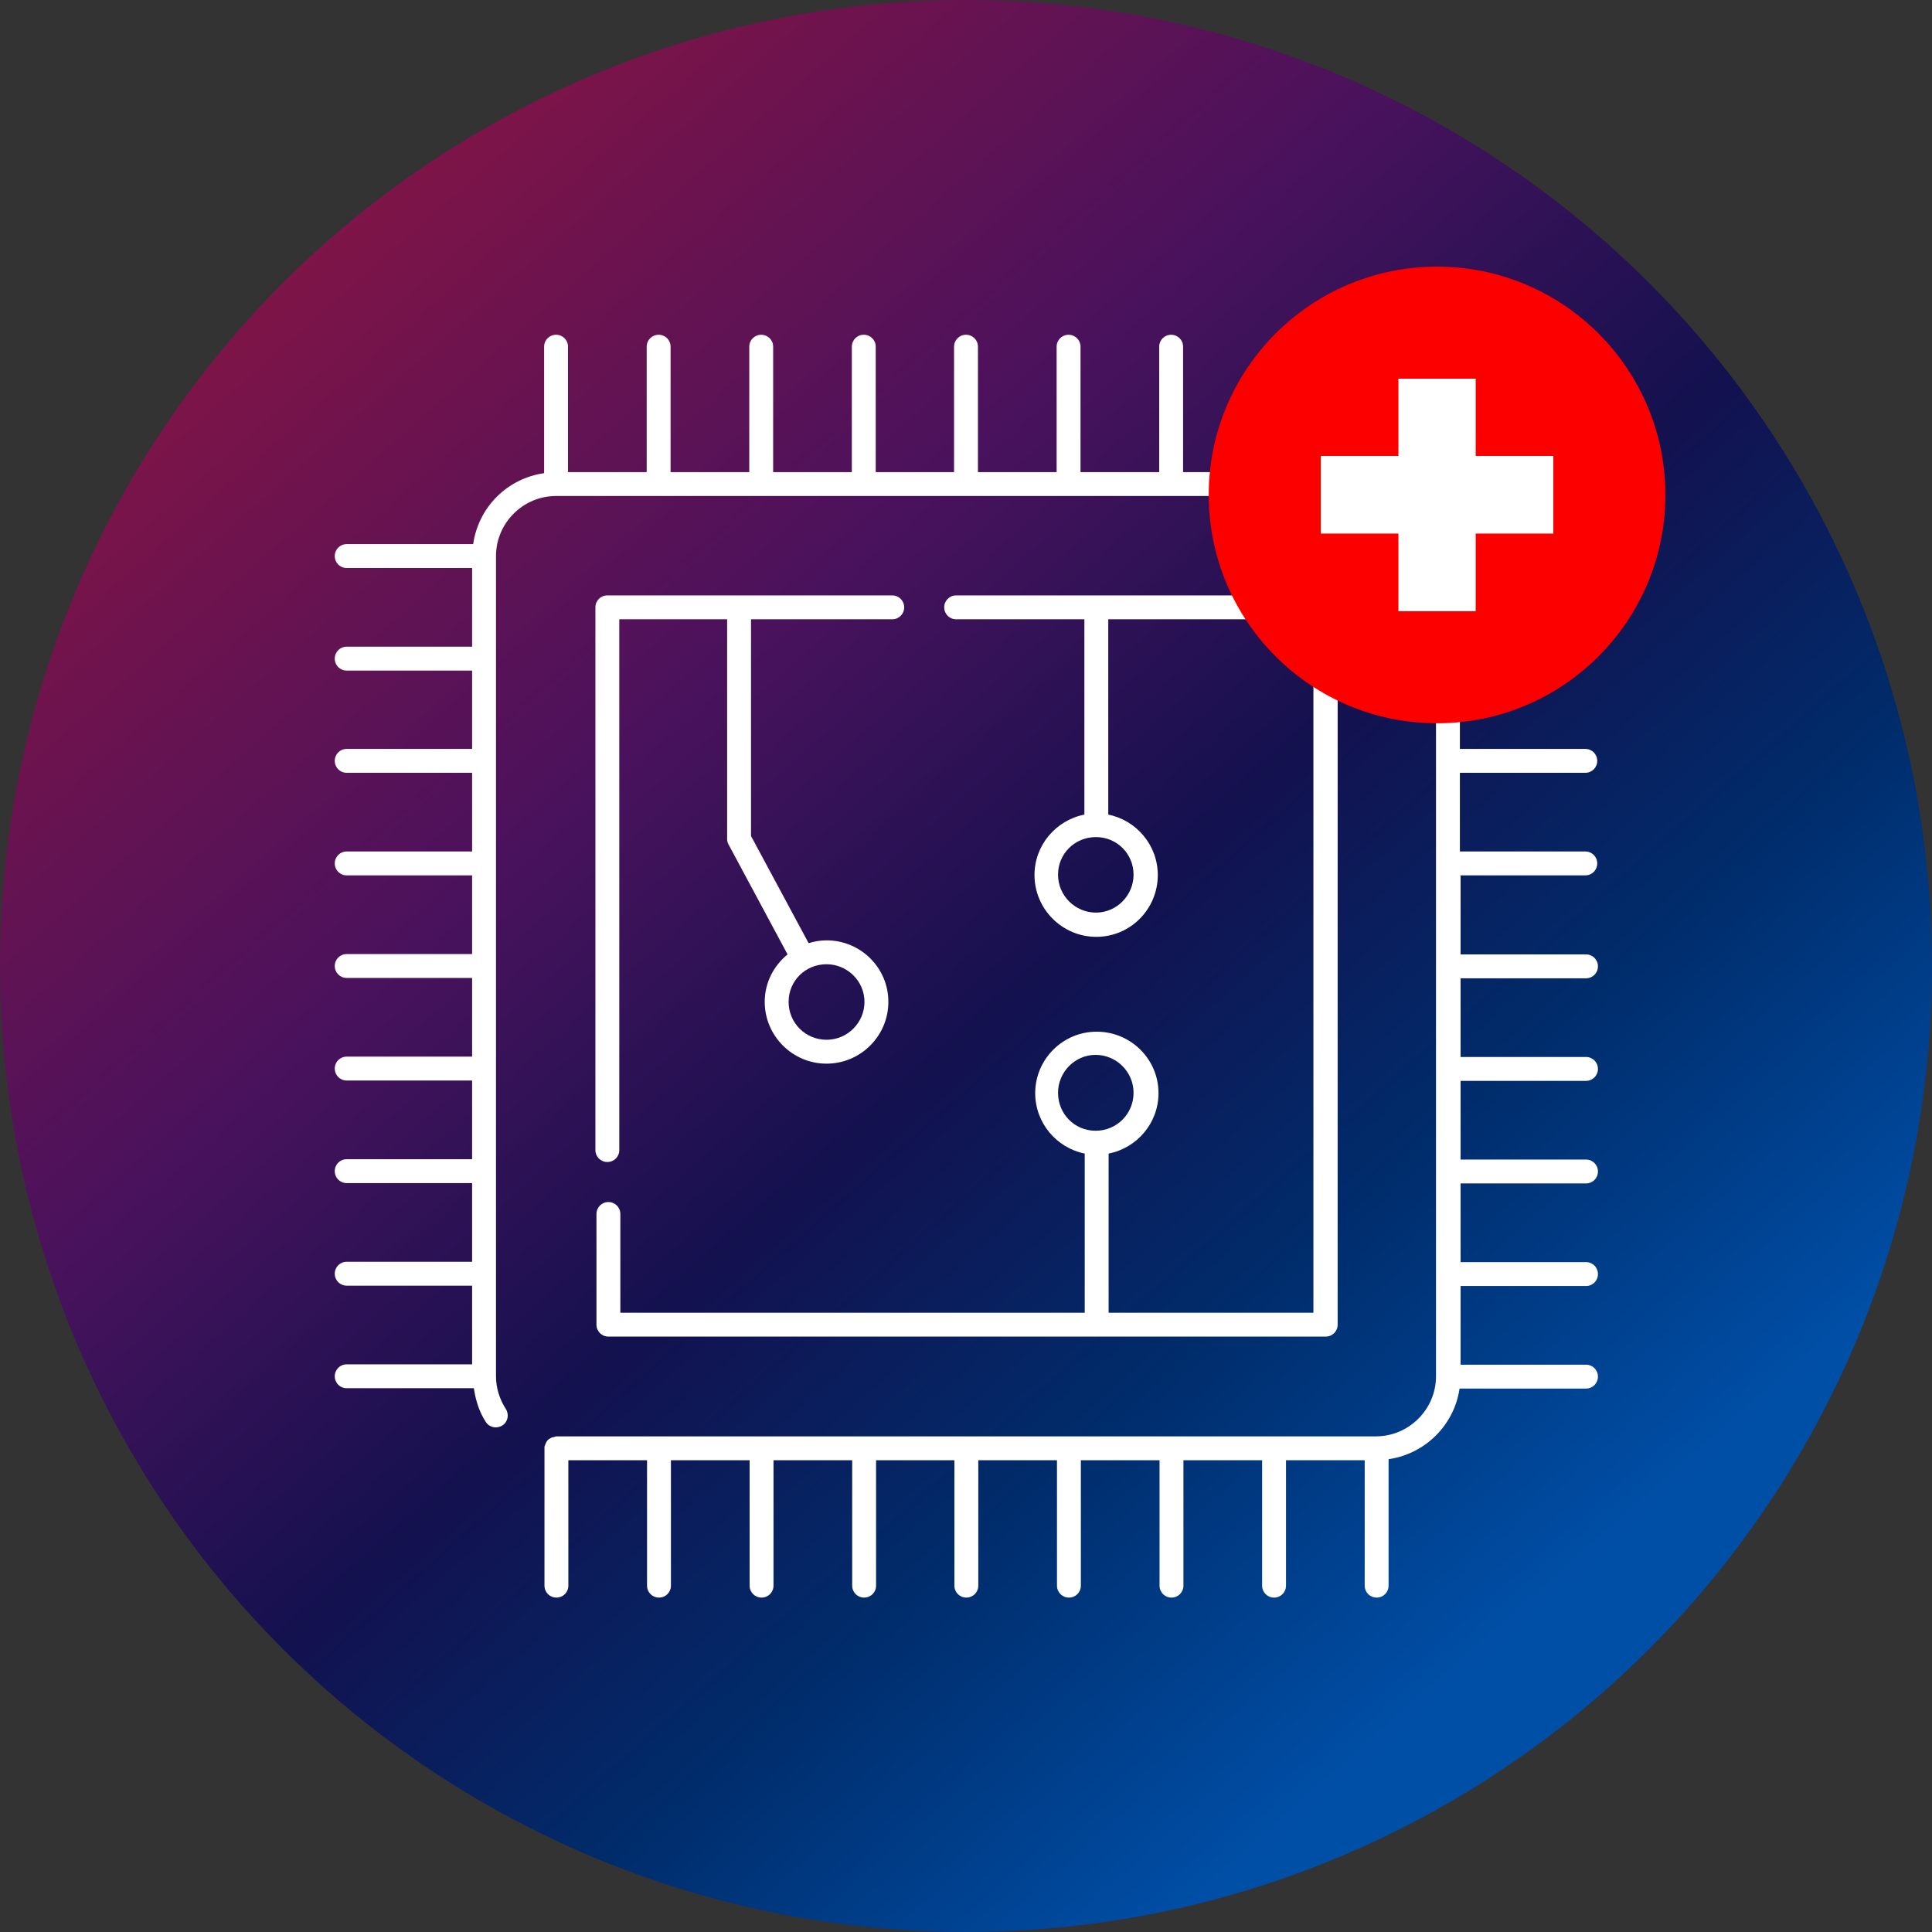 <?xml version="1.0" encoding="UTF-8"?>
<svg width="55px" height="55px" viewBox="0 0 55 55" version="1.1" xmlns="http://www.w3.org/2000/svg" xmlns:xlink="http://www.w3.org/1999/xlink">
    <rect x="0" y="0" width="55" height="55" fill="#333333" stroke="none"/>
    <title>Icon_CPU 2</title>
    <defs>
        <linearGradient x1="13.618%" y1="8.836%" x2="80.036%" y2="83.982%" id="linearGradient-1">
            <stop stop-color="#821446" offset="3%"></stop>
            <stop stop-color="#4A125C" offset="35%"></stop>
            <stop stop-color="#13114F" offset="58%"></stop>
            <stop stop-color="#002C6B" offset="77%"></stop>
            <stop stop-color="#004FA7" offset="99%"></stop>
        </linearGradient>
    </defs>
    <g id="Page-1" stroke="none" stroke-width="1" fill="none" fill-rule="evenodd">
        <g id="Icon_CPU-2" fill-rule="nonzero">
            <circle id="Oval" fill="url(#linearGradient-1)" cx="27.5" cy="27.5" r="27.5"></circle>
            <path d="M37.71,16.95 L27.22,16.95 C27.03,16.95 26.88,17.1 26.88,17.29 C26.88,17.48 27.03,17.63 27.22,17.63 L30.87,17.63 C30.87,17.63 30.87,17.66 30.87,17.68 L30.87,23.19 C30.06,23.35 29.45,24.06 29.45,24.91 C29.45,25.88 30.24,26.67 31.21,26.67 C32.18,26.67 32.96,25.88 32.96,24.91 C32.96,24.06 32.35,23.35 31.55,23.19 L31.55,17.68 C31.55,17.68 31.55,17.65 31.55,17.63 L37.39,17.63 L37.39,37.37 L31.56,37.37 L31.56,32.84 C32.37,32.68 32.98,31.97 32.98,31.12 C32.98,30.15 32.19,29.37 31.22,29.37 C30.25,29.37 29.47,30.16 29.47,31.12 C29.47,31.97 30.08,32.68 30.88,32.84 L30.88,37.37 L17.66,37.37 L17.66,34.56 C17.66,34.37 17.51,34.22 17.32,34.22 C17.13,34.22 16.98,34.37 16.98,34.56 L16.98,37.71 C16.98,37.9 17.13,38.05 17.32,38.05 L37.74,38.05 C37.93,38.05 38.08,37.9 38.08,37.71 L38.08,17.29 C38.08,17.1 37.93,16.95 37.74,16.95 L37.71,16.95 Z M32.27,24.9 C32.27,25.49 31.79,25.98 31.2,25.98 C30.61,25.98 30.12,25.5 30.12,24.9 C30.12,24.3 30.6,23.83 31.2,23.83 C31.8,23.83 32.27,24.31 32.27,24.9 Z M30.12,31.11 C30.12,30.52 30.6,30.03 31.19,30.03 C31.78,30.03 32.27,30.51 32.27,31.11 C32.27,31.71 31.79,32.19 31.19,32.19 C30.59,32.19 30.12,31.71 30.12,31.11 Z" id="Shape" fill="#FFFFFF"></path>
            <path d="M41.56,24.92 L45.13,24.92 C45.32,24.92 45.47,24.77 45.47,24.58 C45.47,24.39 45.32,24.24 45.13,24.24 L41.56,24.24 L41.56,22 L45.13,22 C45.32,22 45.47,21.85 45.47,21.66 C45.47,21.47 45.32,21.32 45.13,21.32 L41.56,21.32 L41.56,15.83 C41.56,14.65 40.69,13.67 39.56,13.48 C39.51,13.46 39.46,13.44 39.41,13.44 L33.68,13.44 L33.68,9.87 C33.68,9.68 33.53,9.53 33.34,9.53 C33.15,9.53 33,9.68 33,9.87 L33,13.44 L30.76,13.44 L30.76,9.87 C30.76,9.68 30.61,9.53 30.42,9.53 C30.23,9.53 30.08,9.68 30.08,9.87 L30.08,13.44 L27.84,13.44 L27.84,9.87 C27.84,9.68 27.69,9.53 27.5,9.53 C27.31,9.53 27.16,9.68 27.16,9.87 L27.16,13.44 L24.93,13.44 L24.93,9.87 C24.93,9.68 24.78,9.53 24.59,9.53 C24.4,9.53 24.25,9.68 24.25,9.87 L24.25,13.44 L22.01,13.44 L22.01,9.87 C22.01,9.68 21.86,9.53 21.67,9.53 C21.48,9.53 21.33,9.68 21.33,9.87 L21.33,13.44 L19.09,13.44 L19.09,9.87 C19.09,9.68 18.94,9.53 18.75,9.53 C18.56,9.53 18.41,9.68 18.41,9.87 L18.41,13.44 L16.17,13.44 L16.17,9.87 C16.17,9.68 16.02,9.53 15.83,9.53 C15.64,9.53 15.49,9.68 15.49,9.87 L15.49,13.47 C14.44,13.62 13.62,14.44 13.47,15.49 L9.87,15.49 C9.68,15.49 9.53,15.64 9.53,15.83 C9.53,16.02 9.68,16.17 9.87,16.17 L13.44,16.17 L13.44,18.41 L9.87,18.41 C9.68,18.41 9.53,18.56 9.53,18.75 C9.53,18.94 9.68,19.09 9.87,19.09 L13.44,19.09 L13.44,21.32 L9.87,21.32 C9.68,21.32 9.53,21.47 9.53,21.66 C9.53,21.85 9.68,22 9.87,22 L13.44,22 L13.44,24.24 L9.87,24.24 C9.68,24.24 9.53,24.39 9.53,24.58 C9.53,24.77 9.68,24.92 9.87,24.92 L13.44,24.92 L13.44,27.16 L9.87,27.16 C9.68,27.16 9.53,27.31 9.53,27.5 C9.53,27.69 9.68,27.84 9.87,27.84 L13.44,27.84 L13.44,30.08 L9.87,30.08 C9.68,30.08 9.53,30.23 9.53,30.42 C9.53,30.61 9.68,30.76 9.87,30.76 L13.44,30.76 L13.44,33 L9.87,33 C9.68,33 9.53,33.15 9.53,33.34 C9.53,33.53 9.68,33.68 9.87,33.68 L13.44,33.68 L13.44,35.92 L9.87,35.92 C9.68,35.92 9.53,36.07 9.53,36.26 C9.53,36.45 9.68,36.6 9.87,36.6 L13.44,36.6 L13.44,38.84 L9.87,38.84 C9.68,38.84 9.53,38.99 9.53,39.18 C9.53,39.37 9.68,39.52 9.87,39.52 L13.49,39.52 C13.54,39.86 13.64,40.19 13.83,40.48 C13.93,40.64 14.14,40.68 14.3,40.58 C14.46,40.48 14.5,40.27 14.4,40.11 C14.22,39.83 14.12,39.51 14.12,39.18 L14.12,15.83 L14.12,15.83 C14.12,14.89 14.89,14.12 15.83,14.12 L39.17,14.12 C40.11,14.12 40.88,14.89 40.88,15.83 L40.88,39.18 C40.88,40.12 40.11,40.89 39.17,40.89 L16.05,40.89 C15.99,40.89 15.93,40.89 15.87,40.89 C15.86,40.89 15.85,40.89 15.83,40.89 C15.81,40.89 15.79,40.91 15.77,40.91 C15.73,40.91 15.69,40.93 15.66,40.95 C15.64,40.96 15.62,40.97 15.6,40.99 C15.55,41.04 15.53,41.1 15.51,41.16 C15.51,41.16 15.5,41.17 15.5,41.18 C15.5,41.18 15.5,41.2 15.5,41.21 C15.5,41.21 15.5,41.22 15.5,41.23 L15.5,45.14 C15.5,45.33 15.65,45.48 15.84,45.48 C16.03,45.48 16.18,45.33 16.18,45.14 L16.18,41.57 L18.42,41.57 L18.42,45.14 C18.42,45.33 18.57,45.48 18.76,45.48 C18.95,45.48 19.1,45.33 19.1,45.14 L19.1,41.57 L21.34,41.57 L21.34,45.14 C21.34,45.33 21.49,45.48 21.68,45.48 C21.87,45.48 22.02,45.33 22.02,45.14 L22.02,41.57 L24.26,41.57 L24.26,45.14 C24.26,45.33 24.41,45.48 24.6,45.48 C24.79,45.48 24.94,45.33 24.94,45.14 L24.94,41.57 L27.17,41.57 L27.17,45.14 C27.17,45.33 27.32,45.48 27.51,45.48 C27.7,45.48 27.85,45.33 27.85,45.14 L27.85,41.57 L30.09,41.57 L30.09,45.14 C30.09,45.33 30.24,45.48 30.43,45.48 C30.62,45.48 30.77,45.33 30.77,45.14 L30.77,41.57 L33.01,41.57 L33.01,45.14 C33.01,45.33 33.16,45.48 33.35,45.48 C33.54,45.48 33.69,45.33 33.69,45.14 L33.69,41.57 L35.93,41.57 L35.93,45.14 C35.93,45.33 36.08,45.48 36.27,45.48 C36.46,45.48 36.61,45.33 36.61,45.14 L36.61,41.57 L38.85,41.57 L38.85,45.14 C38.85,45.33 39,45.48 39.19,45.48 C39.38,45.48 39.53,45.33 39.53,45.14 L39.53,41.54 C40.57,41.39 41.4,40.57 41.55,39.53 L45.15,39.53 C45.34,39.53 45.49,39.38 45.49,39.19 C45.49,39 45.34,38.85 45.15,38.85 L41.58,38.85 L41.58,36.61 L45.15,36.61 C45.34,36.61 45.49,36.46 45.49,36.27 C45.49,36.08 45.34,35.93 45.15,35.93 L41.58,35.93 L41.58,33.69 L45.15,33.69 C45.34,33.69 45.49,33.54 45.49,33.35 C45.49,33.16 45.34,33.01 45.15,33.01 L41.58,33.01 L41.58,30.77 L45.15,30.77 C45.34,30.77 45.49,30.62 45.49,30.43 C45.49,30.24 45.34,30.09 45.15,30.09 L41.58,30.09 L41.58,27.85 L45.15,27.85 C45.34,27.85 45.49,27.7 45.49,27.51 C45.49,27.32 45.34,27.17 45.15,27.17 L41.58,27.17 L41.58,24.93 L41.56,24.92 Z" id="Path" fill="#FFFFFF"></path>
            <path d="M25.4,16.95 L17.29,16.95 C17.1,16.95 16.95,17.1 16.95,17.29 L16.95,32.74 C16.95,32.93 17.1,33.08 17.29,33.08 C17.48,33.08 17.63,32.93 17.63,32.74 L17.63,17.63 L20.7,17.63 L20.7,23.88 C20.7,23.94 20.71,23.99 20.74,24.04 L22.42,27.17 C22.03,27.49 21.77,27.97 21.77,28.52 C21.77,29.49 22.56,30.28 23.53,30.28 C24.5,30.28 25.29,29.49 25.29,28.52 C25.29,27.55 24.5,26.77 23.53,26.77 C23.35,26.77 23.18,26.8 23.02,26.85 L21.38,23.8 L21.38,17.63 L25.4,17.63 C25.59,17.63 25.74,17.48 25.74,17.29 C25.74,17.1 25.59,16.95 25.4,16.95 L25.4,16.95 Z M23.53,27.45 C24.12,27.45 24.61,27.93 24.61,28.52 C24.61,29.11 24.13,29.6 23.53,29.6 C22.93,29.6 22.45,29.12 22.45,28.52 C22.45,27.92 22.93,27.45 23.53,27.45 L23.53,27.45 Z" id="Shape" fill="#FFFFFF"></path>
            <circle id="Oval" fill="#FC0000" cx="40.91" cy="14.09" r="6.5"></circle>
            <polygon id="Path" fill="#FFFFFF" points="42.01 12.98 42.01 10.78 39.81 10.78 39.81 12.98 37.6 12.98 37.6 15.19 39.81 15.19 39.81 17.4 42.01 17.4 42.01 15.19 44.22 15.19 44.22 12.98"></polygon>
        </g>
    </g>
</svg>
